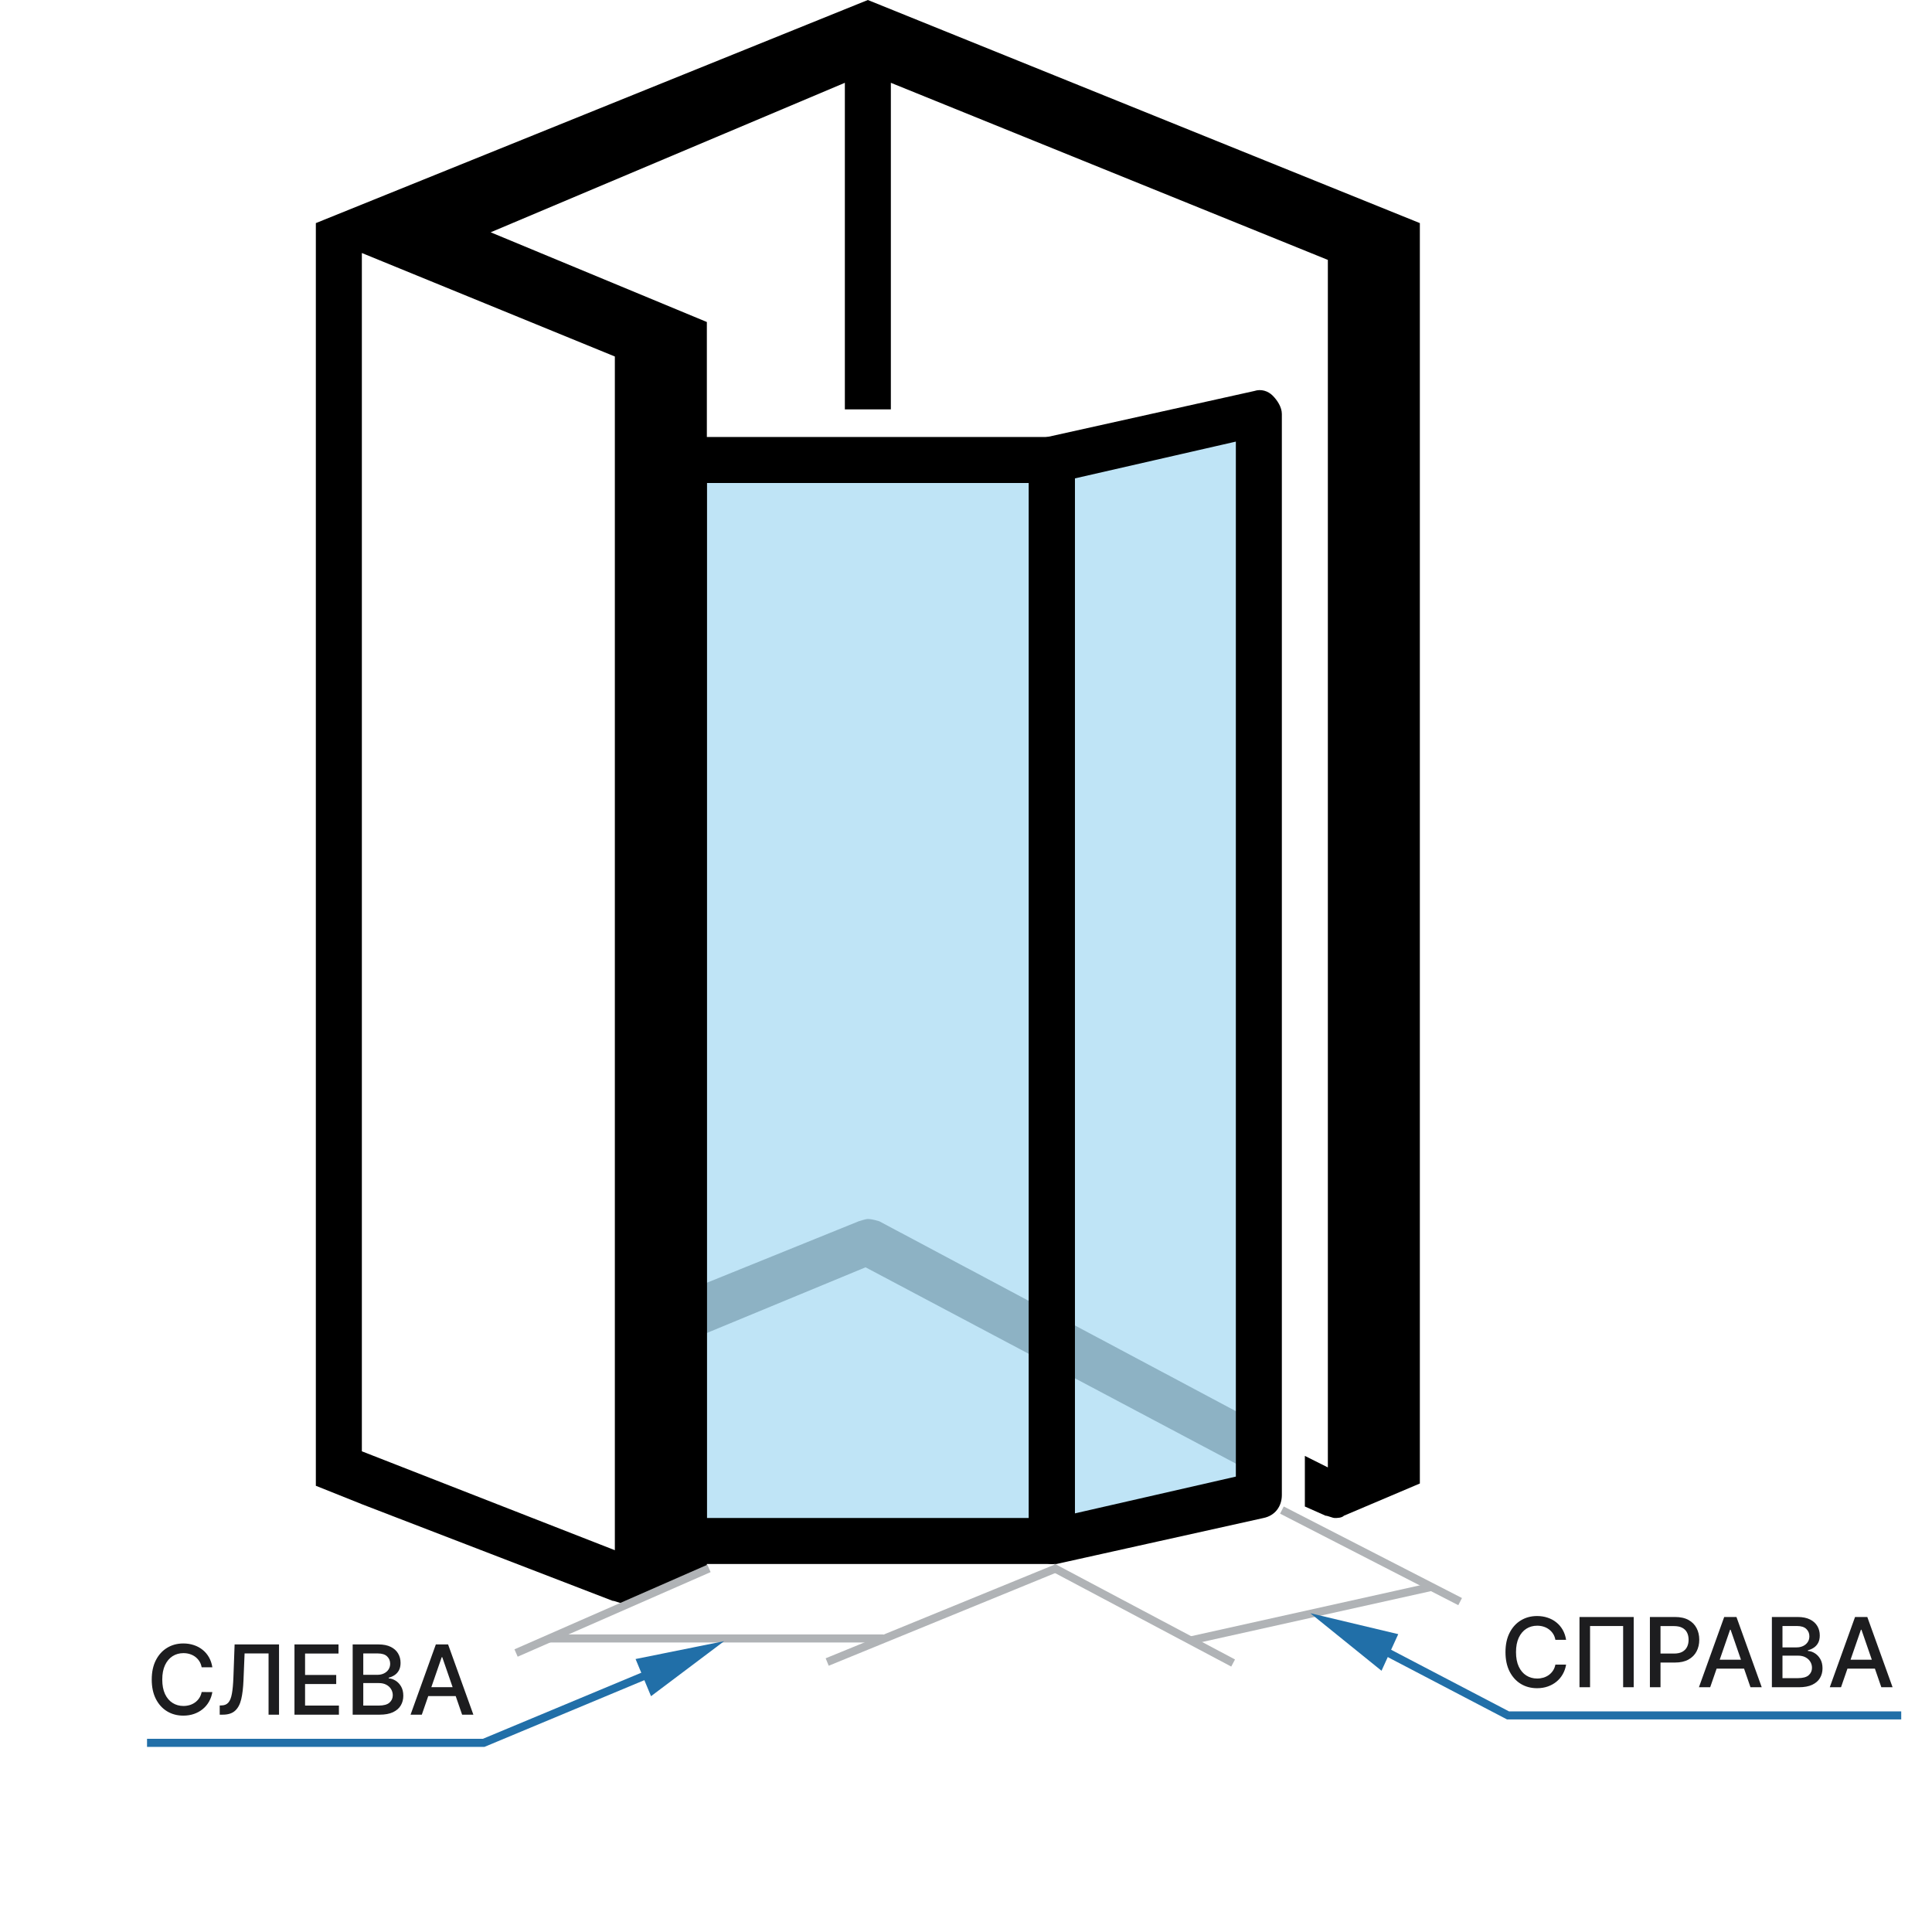 <svg width="240" height="240" viewBox="0 0 240 240" fill="none" xmlns="http://www.w3.org/2000/svg">
<path d="M109.236 151.714C109.236 151.714 108.379 151.429 107.808 151.429C107.522 151.429 106.665 151.714 106.665 151.714L82.665 161.429V167.714L107.522 157.429L154.951 182.572L157.522 177.429L109.236 151.714Z" fill="#BCBCBC"/>
<g opacity="0.25">
<path d="M130.665 57.143H84.951V191.429H130.665V57.143Z" fill="#0094DD"/>
</g>
<g opacity="0.25">
<path d="M156.379 185.714L130.665 191.429V57.143L156.379 51.429V185.714Z" fill="#0094DD"/>
</g>
<path d="M107.808 0L39.236 27.714V178.286V184.571L44.951 186.857L76.094 198.857C76.379 198.857 76.951 199.143 77.236 199.143C77.522 199.143 78.094 199.143 78.379 198.857L87.808 194.857V190V40L60.951 28.857L104.951 10.286V50.857H110.665V10.286L164.951 32.286V182.286L162.094 180.857V187.143L164.665 188.286C164.951 188.286 165.522 188.571 165.808 188.571C166.094 188.571 166.665 188.571 166.951 188.286L176.379 184.286V179.429V27.714L107.808 0ZM76.379 192.571L44.951 180.286V31.429L76.379 44.286V192.571Z" fill="black"/>
<path d="M130.665 194.286H84.951C83.522 194.286 82.094 193.143 82.094 191.428V57.143C82.094 55.714 83.237 54.286 84.951 54.286H130.665C132.094 54.286 133.522 55.428 133.522 57.143V191.428C133.522 192.857 132.094 194.286 130.665 194.286ZM87.808 188.571H127.808V60H87.808V188.571Z" fill="black"/>
<path d="M130.665 194.286C130.094 194.286 129.522 194 128.951 193.714C128.379 193.143 127.808 192.286 127.808 191.429V57.143C127.808 55.714 128.665 54.572 130.094 54.286L155.808 48.572C156.665 48.286 157.522 48.572 158.094 49.143C158.665 49.714 159.236 50.572 159.236 51.429V185.714C159.236 187.143 158.379 188.286 156.951 188.572L131.236 194.286C130.951 194.286 130.951 194.286 130.665 194.286ZM133.522 59.429V188L153.522 183.429V54.857L133.522 59.429Z" fill="black"/>
<path d="M153.183 206.586L130.785 194.701M181.383 198.957L159.243 187.586" stroke="#B0B3B6"/>
<path d="M177.809 197.131L147.783 203.806" stroke="#B0B3B6"/>
<path d="M68.182 203.536L109.741 203.536" stroke="#B0B3B6"/>
<path d="M131.166 194.836L102.756 206.461M88.073 194.836L64.108 205.343" stroke="#B0B3B6"/>
<path fill-rule="evenodd" clip-rule="evenodd" d="M59.981 216.003L86.125 205.095L86.51 206.018L60.274 216.965L60.181 217.003H60.081H18.265V216.003H59.981Z" fill="#216FA8"/>
<path d="M78.952 206.09L89.958 203.871L80.872 210.707L78.952 206.09Z" fill="#216FA8"/>
<path d="M26.379 207.114H25.05C24.998 206.83 24.903 206.58 24.764 206.364C24.625 206.148 24.454 205.965 24.253 205.814C24.051 205.663 23.825 205.55 23.575 205.473C23.328 205.396 23.065 205.358 22.787 205.358C22.284 205.358 21.834 205.484 21.436 205.737C21.041 205.99 20.729 206.361 20.498 206.85C20.271 207.338 20.157 207.935 20.157 208.639C20.157 209.35 20.271 209.949 20.498 210.438C20.729 210.926 21.043 211.296 21.44 211.546C21.838 211.796 22.285 211.921 22.782 211.921C23.058 211.921 23.32 211.884 23.567 211.81C23.817 211.733 24.043 211.621 24.244 211.473C24.446 211.325 24.616 211.145 24.756 210.932C24.898 210.716 24.996 210.469 25.05 210.19L26.379 210.195C26.308 210.624 26.17 211.019 25.966 211.379C25.764 211.737 25.504 212.047 25.186 212.308C24.871 212.567 24.51 212.767 24.104 212.909C23.697 213.051 23.254 213.122 22.774 213.122C22.018 213.122 21.345 212.943 20.754 212.585C20.163 212.225 19.697 211.709 19.356 211.038C19.018 210.368 18.849 209.568 18.849 208.639C18.849 207.707 19.02 206.908 19.361 206.24C19.702 205.57 20.168 205.055 20.758 204.698C21.349 204.337 22.021 204.156 22.774 204.156C23.237 204.156 23.669 204.223 24.07 204.357C24.473 204.487 24.835 204.68 25.156 204.936C25.477 205.189 25.743 205.499 25.953 205.865C26.163 206.229 26.305 206.645 26.379 207.114ZM27.294 213.003V211.861L27.55 211.852C27.896 211.844 28.169 211.726 28.368 211.499C28.57 211.271 28.716 210.905 28.807 210.399C28.901 209.894 28.963 209.219 28.995 208.375L29.144 204.276H34.662V213.003H33.362V205.392H30.384L30.247 208.725C30.21 209.659 30.117 210.445 29.966 211.081C29.816 211.715 29.56 212.193 29.199 212.517C28.841 212.841 28.331 213.003 27.669 213.003H27.294ZM36.58 213.003V204.276H42.051V205.409H37.897V208.068H41.766V209.198H37.897V211.869H42.102V213.003H36.58ZM43.81 213.003V204.276H47.006C47.626 204.276 48.138 204.378 48.545 204.582C48.951 204.784 49.255 205.058 49.457 205.405C49.658 205.749 49.759 206.136 49.759 206.568C49.759 206.932 49.692 207.239 49.559 207.489C49.425 207.736 49.246 207.935 49.022 208.085C48.8 208.233 48.556 208.341 48.289 208.409V208.494C48.579 208.509 48.861 208.602 49.137 208.776C49.415 208.946 49.645 209.189 49.827 209.504C50.009 209.82 50.1 210.203 50.1 210.655C50.1 211.101 49.995 211.502 49.785 211.857C49.577 212.209 49.256 212.489 48.822 212.696C48.387 212.901 47.832 213.003 47.155 213.003H43.81ZM45.127 211.874H47.028C47.658 211.874 48.11 211.752 48.383 211.507C48.655 211.263 48.792 210.957 48.792 210.591C48.792 210.315 48.722 210.063 48.583 209.832C48.444 209.602 48.245 209.419 47.986 209.283C47.731 209.146 47.427 209.078 47.075 209.078H45.127V211.874ZM45.127 208.051H46.891C47.187 208.051 47.452 207.994 47.688 207.881C47.927 207.767 48.116 207.608 48.255 207.403C48.397 207.196 48.468 206.952 48.468 206.671C48.468 206.31 48.342 206.007 48.089 205.763C47.836 205.519 47.448 205.396 46.925 205.396H45.127V208.051ZM52.399 213.003H51.001L54.142 204.276H55.663L58.804 213.003H57.406L54.939 205.861H54.871L52.399 213.003ZM52.633 209.585H57.167V210.693H52.633V209.585Z" fill="#1D1D1F"/>
<path fill-rule="evenodd" clip-rule="evenodd" d="M187.458 212.596L165.995 201.378L165.532 202.264L187.103 213.539L187.212 213.596H187.335H236.177V212.596H187.458Z" fill="#216FA8"/>
<path d="M173.695 203L162.773 200.4L171.617 207.547L173.695 203Z" fill="#216FA8"/>
<path d="M194.546 203.706H193.216C193.165 203.422 193.07 203.172 192.931 202.956C192.792 202.741 192.621 202.557 192.419 202.407C192.218 202.256 191.992 202.143 191.742 202.066C191.495 201.989 191.232 201.951 190.953 201.951C190.451 201.951 190 202.077 189.603 202.33C189.208 202.583 188.895 202.954 188.665 203.442C188.438 203.931 188.324 204.528 188.324 205.232C188.324 205.942 188.438 206.542 188.665 207.03C188.895 207.519 189.209 207.888 189.607 208.138C190.005 208.388 190.452 208.513 190.949 208.513C191.225 208.513 191.486 208.476 191.733 208.403C191.983 208.326 192.209 208.214 192.411 208.066C192.613 207.918 192.783 207.738 192.922 207.525C193.064 207.309 193.162 207.062 193.216 206.783L194.546 206.787C194.475 207.216 194.337 207.611 194.132 207.972C193.931 208.33 193.671 208.64 193.353 208.901C193.037 209.16 192.676 209.36 192.27 209.502C191.864 209.644 191.421 209.715 190.941 209.715C190.185 209.715 189.512 209.536 188.921 209.178C188.33 208.817 187.864 208.302 187.523 207.631C187.185 206.961 187.016 206.161 187.016 205.232C187.016 204.3 187.186 203.501 187.527 202.833C187.868 202.162 188.334 201.648 188.925 201.29C189.516 200.93 190.188 200.749 190.941 200.749C191.404 200.749 191.836 200.816 192.236 200.949C192.64 201.08 193.002 201.273 193.323 201.529C193.644 201.782 193.909 202.091 194.12 202.458C194.33 202.822 194.472 203.238 194.546 203.706ZM202.944 200.868V209.596H201.631V201.993H197.523V209.596H196.211V200.868H202.944ZM204.957 209.596V200.868H208.068C208.747 200.868 209.31 200.992 209.756 201.239C210.202 201.486 210.535 201.824 210.757 202.253C210.979 202.68 211.089 203.16 211.089 203.694C211.089 204.231 210.977 204.714 210.753 205.143C210.531 205.569 210.196 205.907 209.747 206.157C209.301 206.404 208.74 206.528 208.064 206.528H205.925V205.411H207.945C208.374 205.411 208.722 205.337 208.989 205.189C209.256 205.039 209.452 204.834 209.577 204.576C209.702 204.317 209.764 204.023 209.764 203.694C209.764 203.364 209.702 203.072 209.577 202.816C209.452 202.56 209.254 202.36 208.984 202.215C208.717 202.07 208.365 201.998 207.928 201.998H206.274V209.596H204.957ZM212.445 209.596H211.047L214.187 200.868H215.709L218.849 209.596H217.452L214.984 202.454H214.916L212.445 209.596ZM212.679 206.178H217.213V207.286H212.679V206.178ZM220.11 209.596V200.868H223.306C223.925 200.868 224.438 200.971 224.844 201.175C225.25 201.377 225.554 201.651 225.756 201.998C225.958 202.341 226.059 202.729 226.059 203.161C226.059 203.525 225.992 203.831 225.858 204.081C225.725 204.329 225.546 204.528 225.321 204.678C225.1 204.826 224.855 204.934 224.588 205.002V205.087C224.878 205.101 225.161 205.195 225.436 205.368C225.715 205.539 225.945 205.782 226.127 206.097C226.309 206.412 226.399 206.796 226.399 207.248C226.399 207.694 226.294 208.094 226.084 208.449C225.877 208.802 225.556 209.081 225.121 209.289C224.686 209.493 224.131 209.596 223.455 209.596H220.11ZM221.426 208.466H223.327C223.958 208.466 224.409 208.344 224.682 208.1C224.955 207.856 225.091 207.55 225.091 207.184C225.091 206.908 225.022 206.655 224.882 206.425C224.743 206.195 224.544 206.012 224.286 205.876C224.03 205.739 223.726 205.671 223.374 205.671H221.426V208.466ZM221.426 204.644H223.191C223.486 204.644 223.752 204.587 223.988 204.474C224.226 204.36 224.415 204.201 224.554 203.996C224.696 203.789 224.767 203.545 224.767 203.263C224.767 202.903 224.641 202.6 224.388 202.356C224.135 202.111 223.747 201.989 223.225 201.989H221.426V204.644ZM228.698 209.596H227.301L230.441 200.868H231.963L235.103 209.596H233.706L231.238 202.454H231.17L228.698 209.596ZM228.933 206.178H233.467V207.286H228.933V206.178Z" fill="#1D1D1F"/>
</svg>
